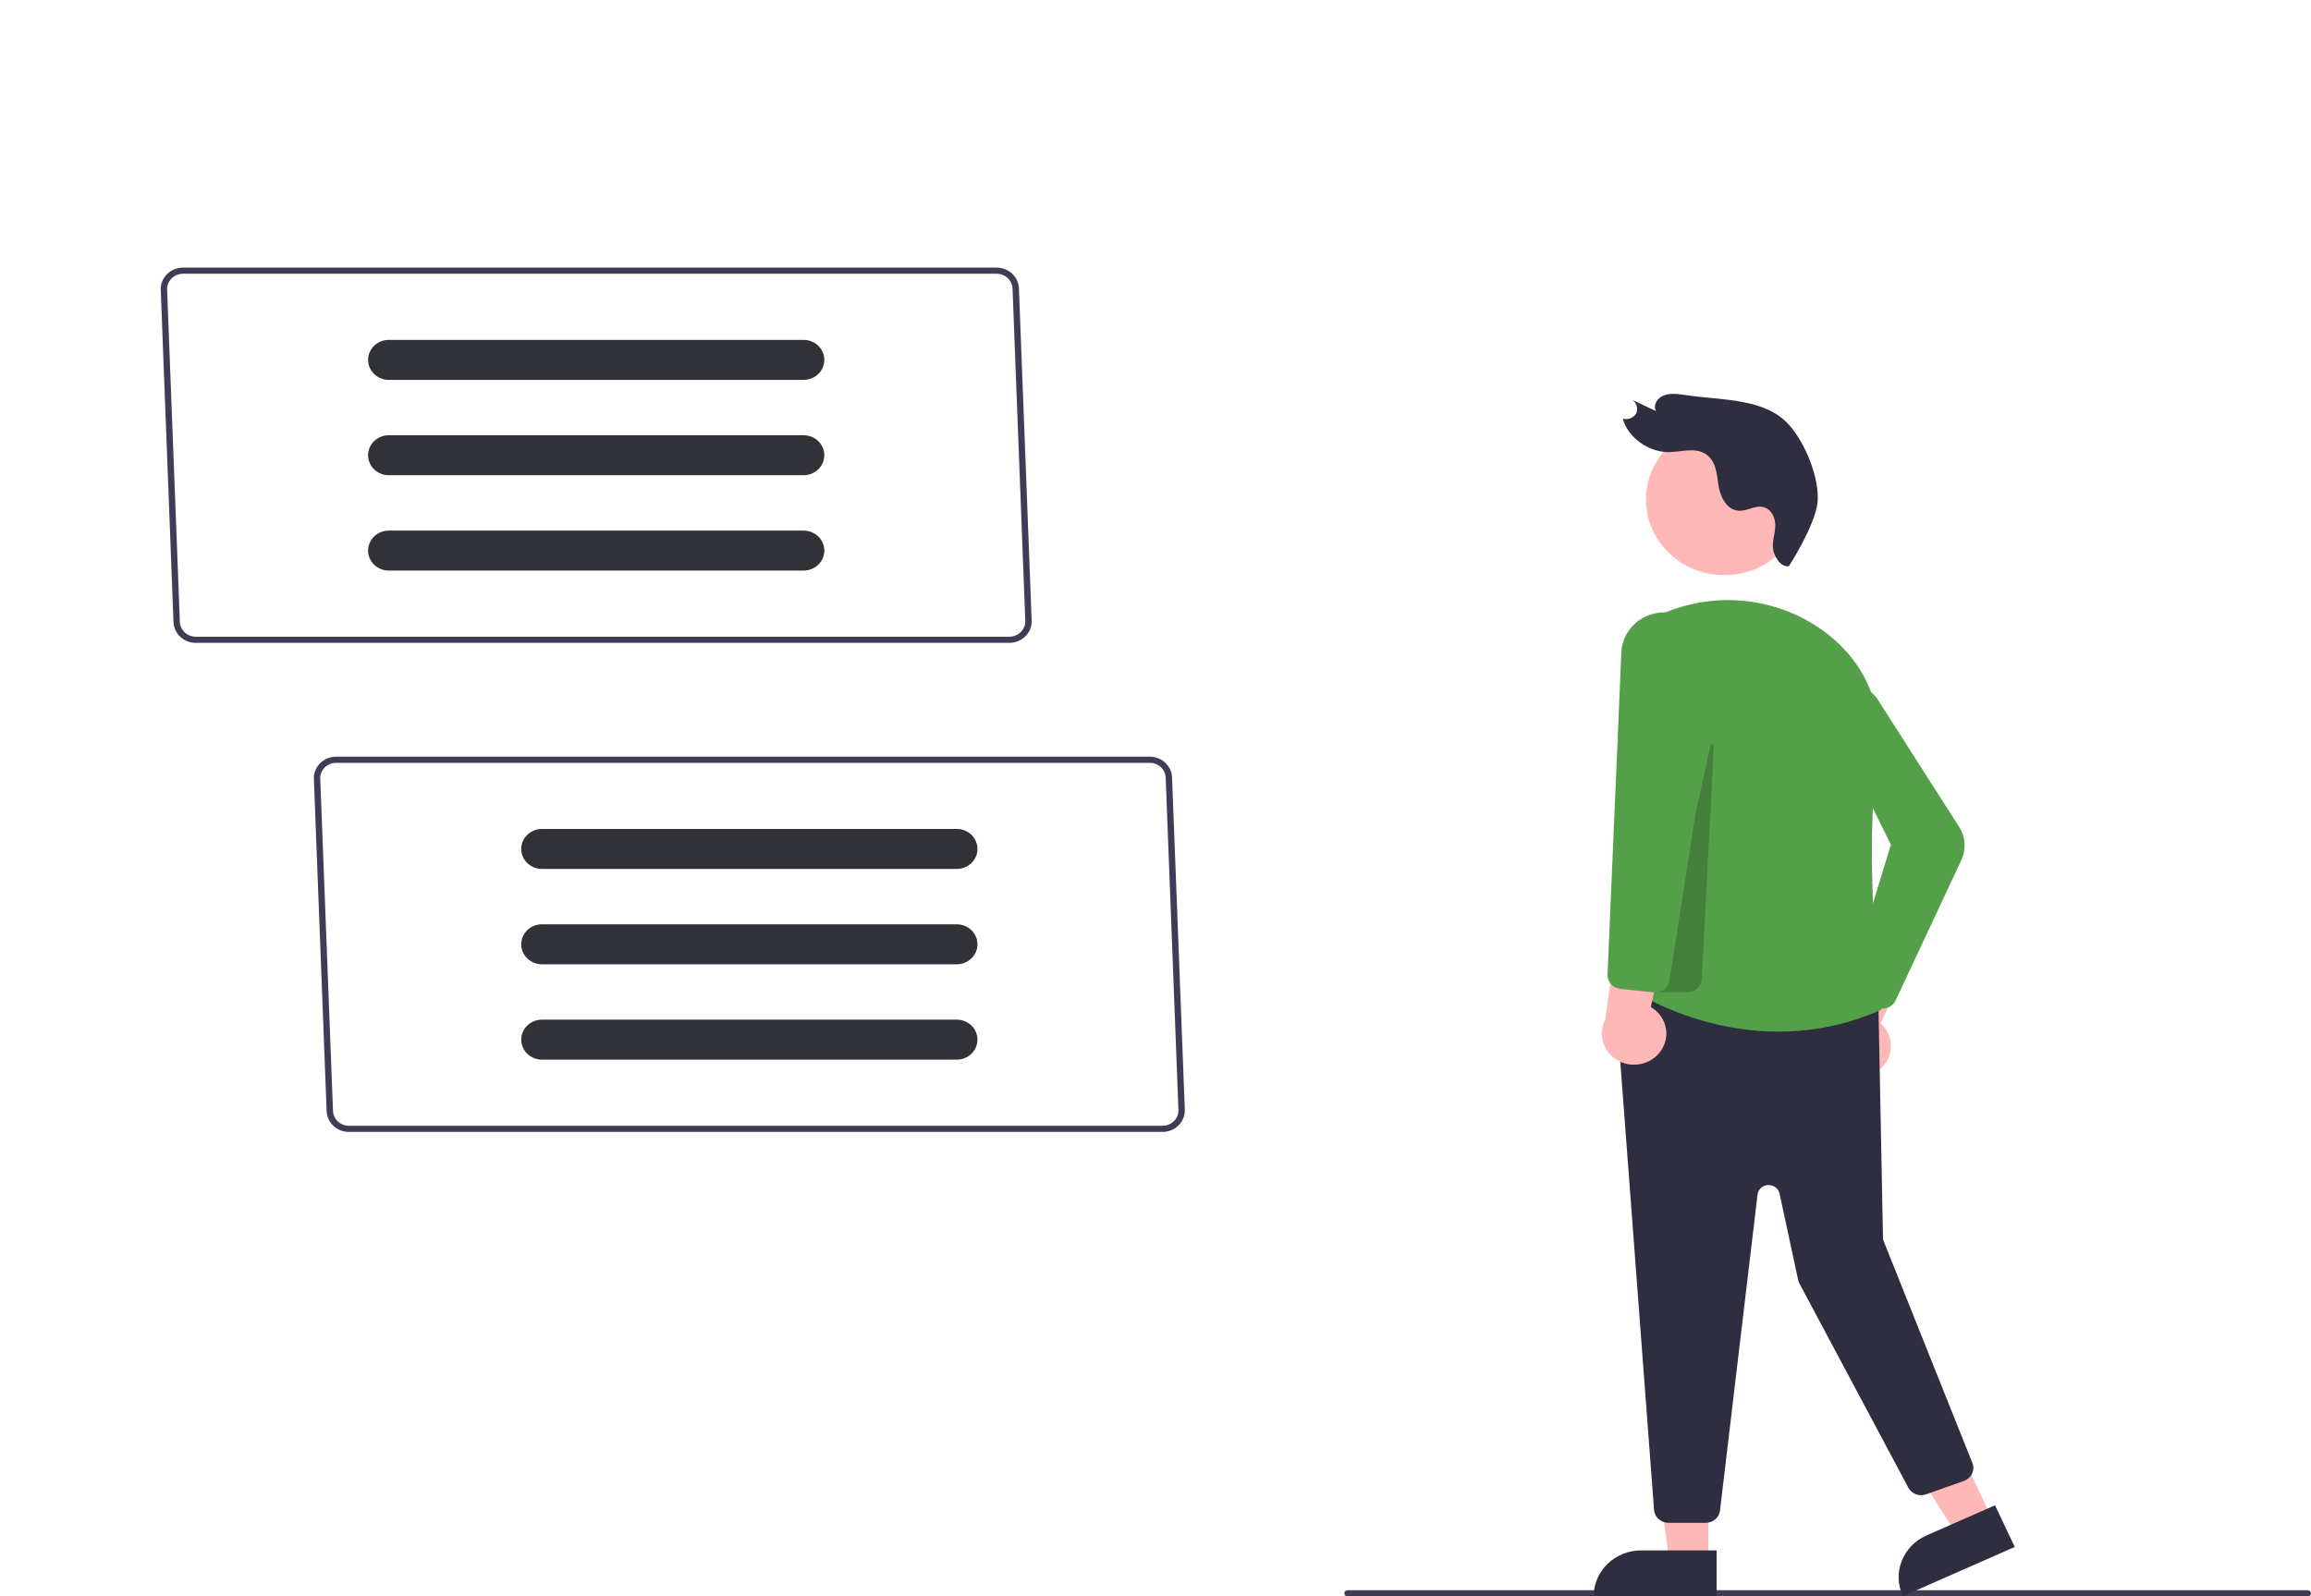 <svg width="631" height="436" viewBox="0 0 631 436" fill="none" xmlns="http://www.w3.org/2000/svg">
<path d="M630.129 436H367.918C367.687 436 367.466 435.911 367.302 435.754C367.139 435.596 367.047 435.383 367.047 435.16C367.047 434.937 367.139 434.723 367.302 434.566C367.466 434.408 367.687 434.32 367.918 434.32H630.129C630.36 434.32 630.581 434.408 630.745 434.566C630.908 434.723 631 434.937 631 435.16C631 435.383 630.908 435.596 630.745 435.754C630.581 435.911 630.36 436 630.129 436Z" fill="#3F3D56"/>
<path d="M466.419 426.379H455.74L450.658 386.654L466.421 386.655L466.419 426.379Z" fill="#FFB8B8"/>
<path d="M448.111 423.437H468.708V435.943H435.143C435.143 434.3 435.478 432.674 436.13 431.157C436.781 429.639 437.737 428.261 438.941 427.099C440.145 425.938 441.575 425.017 443.148 424.389C444.722 423.76 446.408 423.437 448.111 423.437Z" fill="#2F2E41"/>
<path d="M543.911 414.713L534.196 418.992L512.459 384.894L526.796 378.579L543.911 414.713Z" fill="#FFB8B8"/>
<path d="M525.99 419.372L544.725 411.12L550.113 422.495L519.581 435.943C518.874 434.449 518.478 432.836 518.417 431.195C518.356 429.553 518.631 427.916 519.226 426.378C519.822 424.839 520.725 423.428 521.886 422.226C523.046 421.024 524.44 420.054 525.99 419.372Z" fill="#2F2E41"/>
<path d="M512.809 292.435C513.833 291.692 514.675 290.742 515.276 289.652C515.877 288.562 516.224 287.357 516.29 286.124C516.357 284.891 516.142 283.658 515.661 282.514C515.18 281.369 514.445 280.34 513.507 279.499L526.062 252.029L510.113 254.635L500.636 280.322C499.275 281.935 498.575 283.973 498.669 286.05C498.763 288.128 499.643 290.1 501.144 291.593C502.644 293.086 504.66 293.996 506.811 294.152C508.961 294.307 511.095 293.696 512.809 292.435Z" fill="#FFB8B8"/>
<path d="M465.739 415.905H455.536C454.547 415.902 453.595 415.539 452.87 414.889C452.145 414.239 451.701 413.35 451.626 412.399L440.836 269.116C440.794 268.567 440.878 268.016 441.08 267.501C441.283 266.987 441.599 266.521 442.008 266.136C442.417 265.752 442.907 265.458 443.446 265.276C443.984 265.093 444.558 265.026 445.126 265.08L509.359 271.123C510.315 271.213 511.204 271.639 511.856 272.319C512.508 273 512.879 273.887 512.897 274.814L514.134 338.017C514.141 338.36 514.21 338.7 514.338 339.02L538.542 399.55C538.729 400.017 538.818 400.516 538.803 401.017C538.788 401.518 538.67 402.011 538.456 402.468C538.242 402.924 537.936 403.335 537.555 403.677C537.175 404.018 536.728 404.283 536.24 404.456L525.901 408.13C525.003 408.449 524.015 408.44 523.123 408.105C522.232 407.77 521.498 407.133 521.06 406.312L491.326 350.557C491.164 350.254 491.045 349.931 490.974 349.597L485.894 325.996C485.747 325.312 485.352 324.7 484.779 324.272C484.207 323.843 483.495 323.625 482.771 323.656C482.047 323.688 481.358 323.967 480.829 324.444C480.299 324.921 479.962 325.564 479.88 326.259L469.633 412.554C469.524 413.477 469.067 414.328 468.348 414.946C467.63 415.564 466.701 415.905 465.739 415.905Z" fill="#2F2E41"/>
<path d="M470.819 157.083C482.635 157.083 492.215 147.846 492.215 136.45C492.215 125.055 482.635 115.817 470.819 115.817C459.002 115.817 449.423 125.055 449.423 136.45C449.423 147.846 459.002 157.083 470.819 157.083Z" fill="#FFB8B8"/>
<path d="M444.907 269.944C447.646 271.766 478.504 291.376 513.676 275.778C513.221 271.991 508.832 233.96 512.665 205.924C514.484 192.622 508.991 180.299 497.596 172.114C491.407 167.69 484.107 164.938 476.448 164.14C468.788 163.342 461.047 164.529 454.022 167.577H454.021C453.444 167.826 452.862 168.086 452.277 168.355L444.907 269.944Z" fill="#54A048"/>
<path d="M514.01 275.466C513.467 275.466 512.93 275.357 512.434 275.146C511.937 274.935 511.491 274.626 511.125 274.24L506.445 269.316C505.99 268.834 505.67 268.248 505.518 267.613C505.366 266.978 505.385 266.316 505.575 265.69L516.294 230.703L499.985 197.674C499.27 196.222 499.094 194.577 499.489 193.015C499.836 191.645 500.607 190.407 501.698 189.467C502.79 188.527 504.151 187.928 505.603 187.749C507.054 187.571 508.528 187.82 509.83 188.466C511.131 189.111 512.199 190.121 512.893 191.364L534.941 225.864C535.799 227.204 536.302 228.727 536.407 230.299C536.511 231.871 536.214 233.443 535.542 234.878L517.588 273.24C517.322 273.811 516.912 274.309 516.397 274.689C515.881 275.069 515.276 275.319 514.635 275.418C514.428 275.45 514.219 275.466 514.01 275.466Z" fill="#54A048"/>
<path opacity="0.2" d="M460.741 270.992H452.193L467.114 203.278L467.975 203.387L464.656 267.401C464.607 268.369 464.172 269.283 463.444 269.951C462.715 270.62 461.747 270.992 460.741 270.992Z" fill="black"/>
<path d="M452.832 287.826C453.673 286.895 454.292 285.797 454.646 284.61C454.999 283.423 455.079 282.176 454.878 280.956C454.678 279.736 454.202 278.574 453.486 277.55C452.769 276.527 451.828 275.667 450.73 275.032L457.096 245.647L442.056 251.39L438.316 278.415C437.332 280.265 437.086 282.399 437.625 284.412C438.164 286.425 439.45 288.178 441.239 289.338C443.028 290.498 445.197 290.985 447.333 290.707C449.47 290.428 451.427 289.403 452.832 287.826Z" fill="#FFB8B8"/>
<path d="M451.97 271.076C451.822 271.076 451.674 271.068 451.528 271.052L442.412 270.075C441.426 269.967 440.52 269.503 439.874 268.778C439.228 268.052 438.89 267.118 438.928 266.162L442.7 178.137C442.818 175.376 443.975 172.751 445.955 170.754C447.935 168.756 450.602 167.523 453.457 167.285C456.312 167.046 459.159 167.819 461.465 169.458C463.772 171.098 465.38 173.492 465.989 176.192L468.418 186.97L468.407 187.046L455.837 267.855C455.701 268.751 455.235 269.569 454.525 270.16C453.815 270.751 452.908 271.077 451.97 271.076Z" fill="#54A048"/>
<path d="M488.448 154.641C486.229 155.008 484.403 152.03 484.127 149.935C483.851 147.84 484.643 145.835 484.729 143.753C484.815 141.672 483.798 139.143 481.556 138.526C479.206 137.879 477.028 139.697 474.623 139.478C471.271 139.173 469.588 135.39 469.182 132.33C468.776 129.27 468.456 125.646 465.554 123.901C462.659 122.161 459.079 123.427 455.754 123.481C450.134 123.572 444.413 119.439 443.099 114.339C443.781 114.529 444.509 114.493 445.167 114.239C445.826 113.985 446.378 113.526 446.736 112.935C447.017 112.304 447.075 111.601 446.899 110.936C446.724 110.271 446.325 109.68 445.765 109.256L452.136 112.265C451.265 110.556 452.58 108.61 454.39 107.962C456.2 107.315 458.305 107.606 460.303 107.905C470.278 109.4 481.831 108.663 488.448 115.997C493.031 121.078 496.803 130.744 496.288 136.999C495.773 143.254 488.448 154.641 488.448 154.641Z" fill="#2F2E41"/>
<path d="M275.599 175.576H53.461C51.853 175.574 50.31 174.961 49.169 173.869C48.027 172.777 47.378 171.295 47.363 169.744L43.878 78.967C43.88 77.408 44.523 75.913 45.666 74.811C46.81 73.709 48.36 73.088 49.976 73.087H272.115C273.723 73.088 275.265 73.702 276.407 74.794C277.549 75.886 278.197 77.368 278.212 78.919L281.697 169.696C281.695 171.255 281.052 172.749 279.909 173.852C278.766 174.954 277.216 175.574 275.599 175.576ZM45.621 78.923L49.105 169.696C49.106 170.809 49.566 171.877 50.382 172.664C51.199 173.452 52.306 173.895 53.461 173.896H275.599C276.746 173.895 277.846 173.458 278.661 172.68C279.477 171.902 279.941 170.846 279.955 169.74L276.47 78.967C276.469 77.854 276.01 76.786 275.193 75.999C274.376 75.211 273.269 74.768 272.115 74.767H49.976C48.83 74.768 47.729 75.205 46.914 75.983C46.099 76.761 45.634 77.817 45.621 78.923Z" fill="#3F3D56"/>
<path d="M317.414 309.148H95.275C93.667 309.147 92.125 308.533 90.983 307.441C89.841 306.349 89.193 304.867 89.178 303.316L85.693 212.539C85.695 210.98 86.338 209.486 87.481 208.383C88.624 207.281 90.174 206.661 91.791 206.659H313.929C315.537 206.661 317.08 207.274 318.221 208.366C319.363 209.458 320.012 210.94 320.027 212.491L323.511 303.268C323.51 304.827 322.867 306.322 321.723 307.424C320.58 308.526 319.03 309.147 317.414 309.148ZM87.435 212.495L90.92 303.268C90.921 304.381 91.38 305.449 92.197 306.236C93.013 307.024 94.121 307.467 95.275 307.468H317.414C318.56 307.467 319.661 307.03 320.476 306.252C321.291 305.474 321.756 304.418 321.769 303.312L318.285 212.539C318.283 211.426 317.824 210.358 317.008 209.571C316.191 208.783 315.084 208.34 313.929 208.339H91.791C90.644 208.34 89.544 208.777 88.729 209.555C87.913 210.333 87.449 211.389 87.435 212.495Z" fill="#3F3D56"/>
<path d="M147.979 226.401C146.477 226.401 145.037 226.976 143.975 228C142.913 229.024 142.316 230.413 142.316 231.861C142.316 233.31 142.913 234.699 143.975 235.723C145.037 236.747 146.477 237.322 147.979 237.322H261.226C262.727 237.322 264.168 236.747 265.23 235.723C266.291 234.699 266.888 233.31 266.888 231.861C266.888 230.413 266.291 229.024 265.23 228C264.168 226.976 262.727 226.401 261.226 226.401H147.979Z" fill="#313138"/>
<path d="M147.979 252.443C146.477 252.443 145.037 253.018 143.975 254.042C142.913 255.067 142.316 256.455 142.316 257.904C142.316 259.352 142.913 260.741 143.975 261.765C145.037 262.789 146.477 263.364 147.979 263.364H261.226C262.727 263.364 264.168 262.789 265.23 261.765C266.291 260.741 266.888 259.352 266.888 257.904C266.888 256.455 266.291 255.067 265.23 254.042C264.168 253.018 262.727 252.443 261.226 252.443H147.979Z" fill="#313138"/>
<path d="M147.979 278.486C146.477 278.486 145.037 279.061 143.975 280.085C142.913 281.109 142.316 282.498 142.316 283.946C142.316 285.394 142.913 286.783 143.975 287.807C145.037 288.831 146.477 289.407 147.979 289.407H261.226C262.727 289.407 264.168 288.831 265.23 287.807C266.291 286.783 266.888 285.394 266.888 283.946C266.888 282.498 266.291 281.109 265.23 280.085C264.168 279.061 262.727 278.486 261.226 278.486H147.979Z" fill="#313138"/>
<path d="M106.164 92.829C104.663 92.829 103.222 93.404 102.16 94.428C101.099 95.452 100.502 96.841 100.502 98.289C100.502 99.737 101.099 101.126 102.16 102.15C103.222 103.174 104.663 103.75 106.164 103.75H219.411C220.913 103.75 222.353 103.174 223.415 102.15C224.477 101.126 225.074 99.737 225.074 98.289C225.074 96.841 224.477 95.452 223.415 94.428C222.353 93.404 220.913 92.829 219.411 92.829H106.164Z" fill="#313138"/>
<path d="M106.164 118.871C104.663 118.871 103.222 119.446 102.16 120.47C101.099 121.494 100.502 122.883 100.502 124.331C100.502 125.78 101.099 127.168 102.16 128.193C103.222 129.217 104.663 129.792 106.164 129.792H219.411C220.913 129.792 222.353 129.217 223.415 128.193C224.477 127.168 225.074 125.78 225.074 124.331C225.074 122.883 224.477 121.494 223.415 120.47C222.353 119.446 220.913 118.871 219.411 118.871H106.164Z" fill="#313138"/>
<path d="M106.164 144.913C104.663 144.913 103.222 145.489 102.16 146.513C101.099 147.537 100.502 148.926 100.502 150.374C100.502 151.822 101.099 153.211 102.16 154.235C103.222 155.259 104.663 155.834 106.164 155.834H219.411C220.913 155.834 222.353 155.259 223.415 154.235C224.477 153.211 225.074 151.822 225.074 150.374C225.074 148.926 224.477 147.537 223.415 146.513C222.353 145.489 220.913 144.913 219.411 144.913H106.164Z" fill="#313138"/>
</svg>
